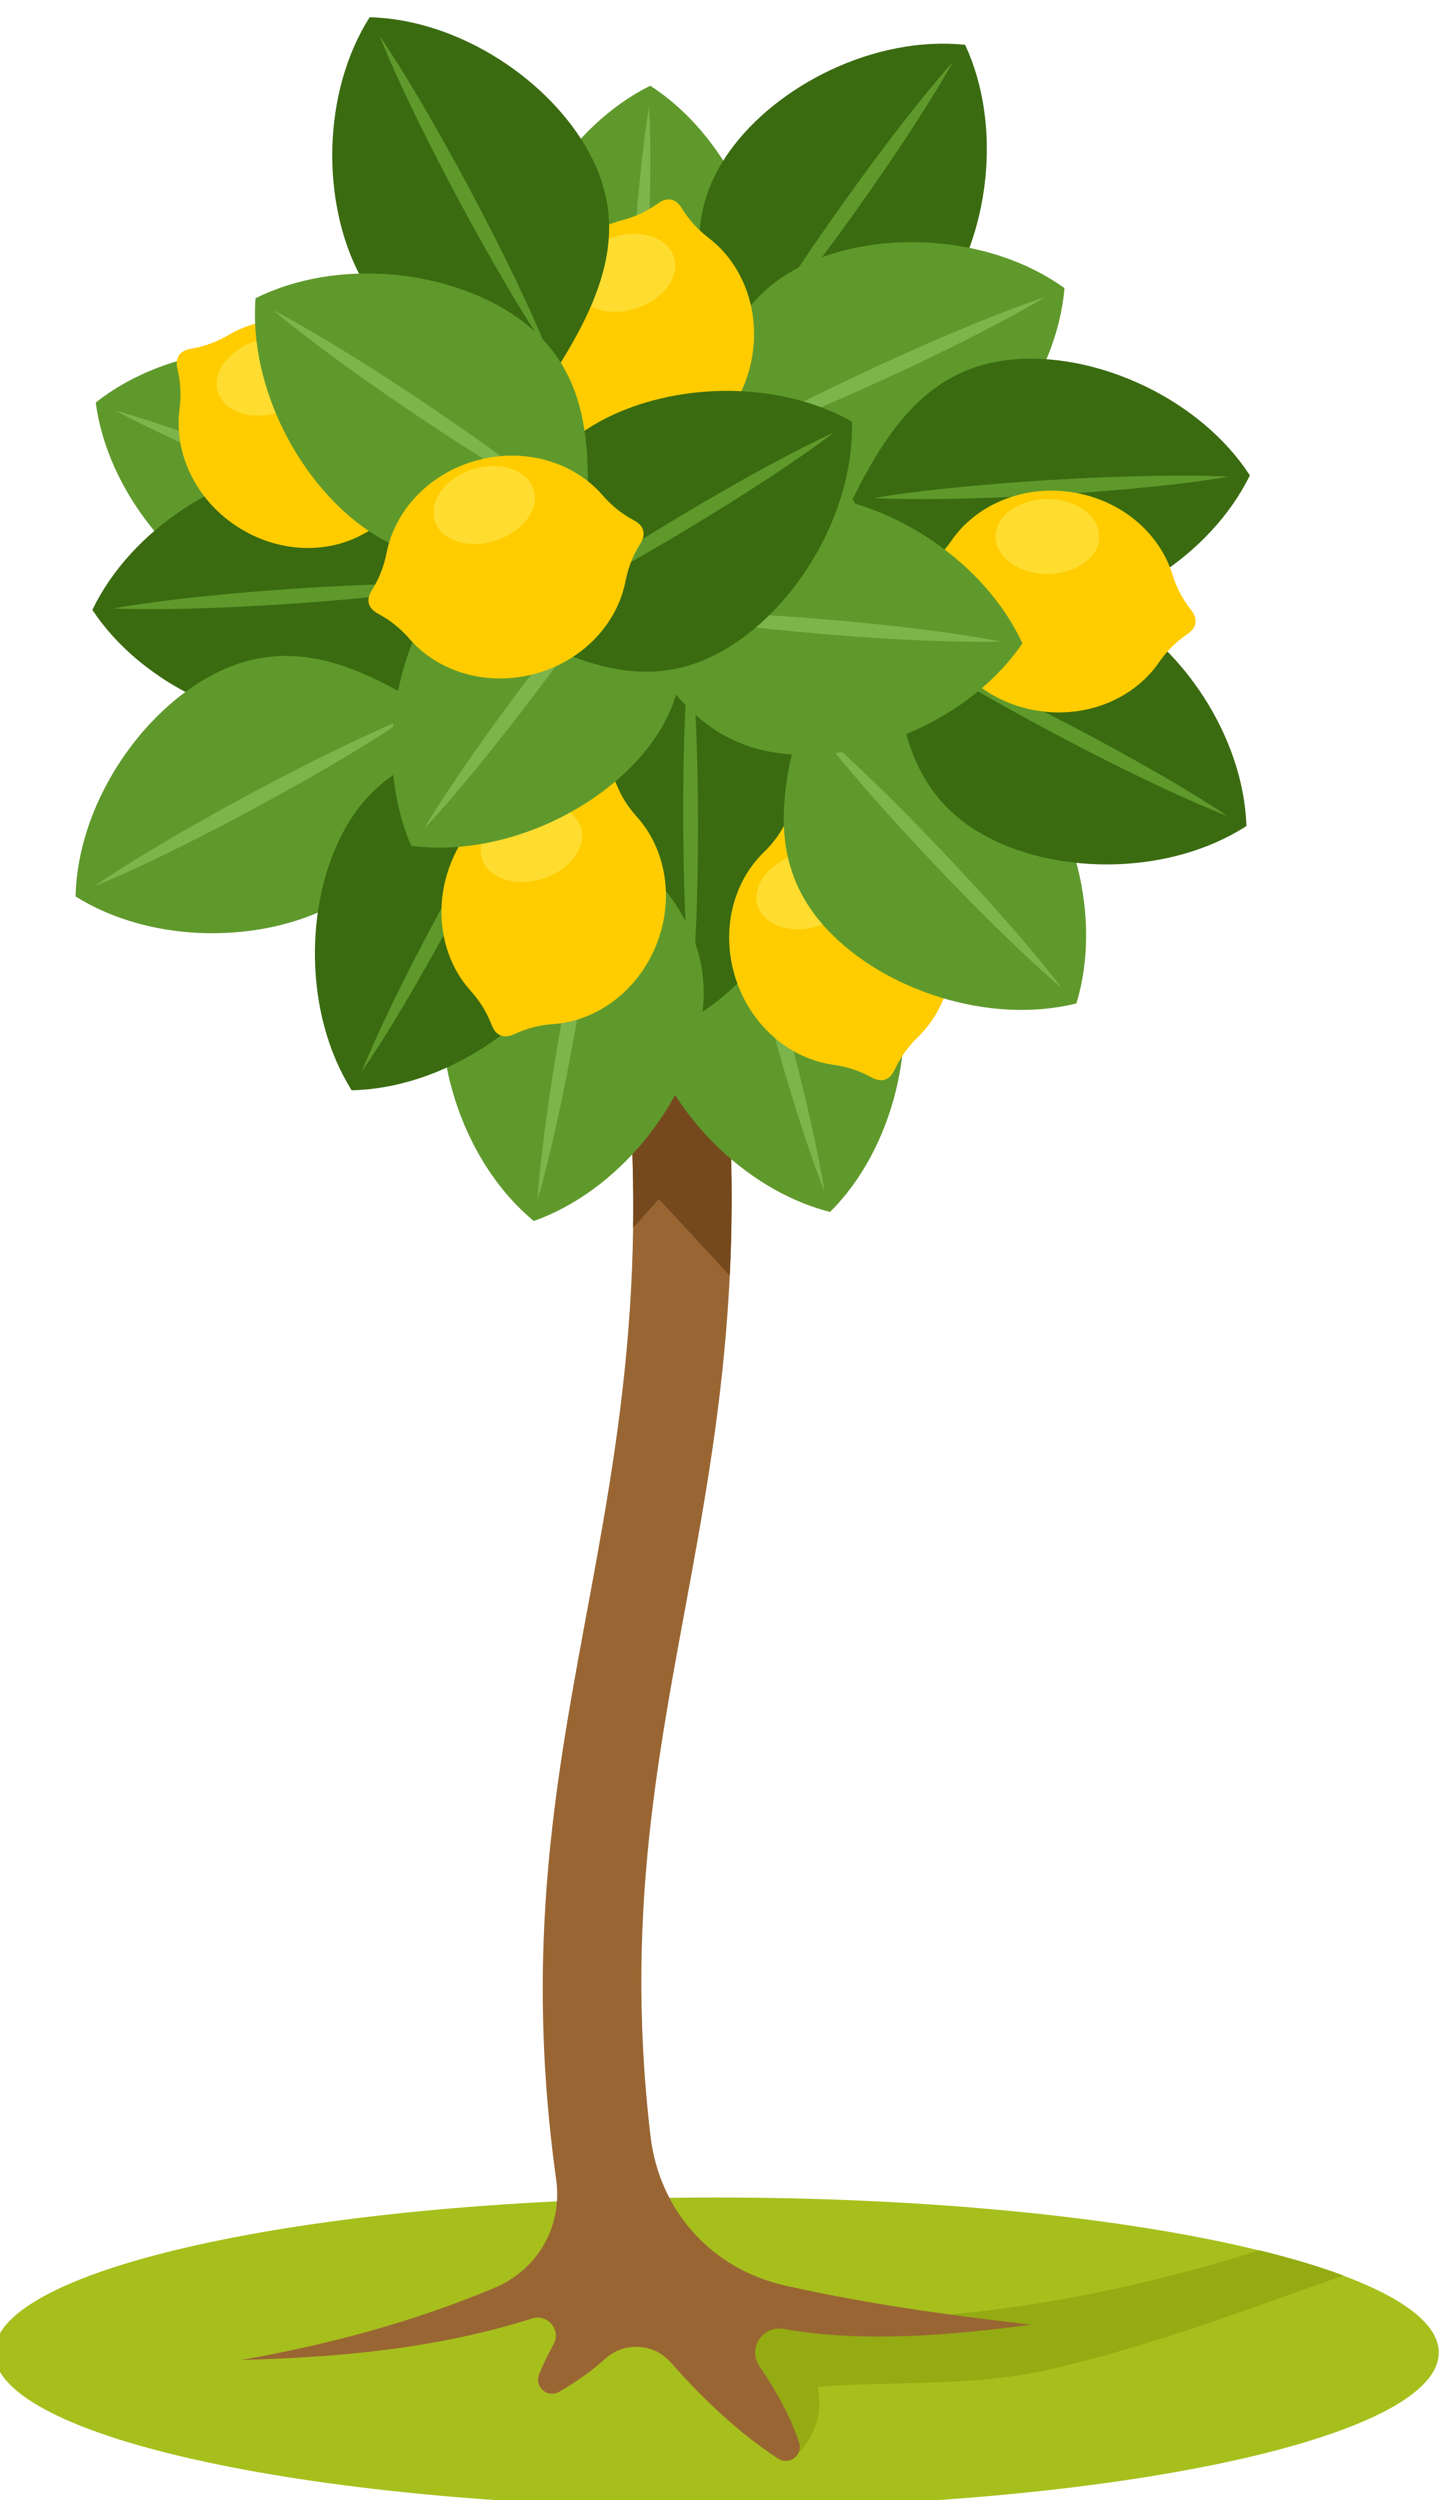 <?xml version="1.0" encoding="UTF-8" standalone="no"?>
<!-- Created with Inkscape (http://www.inkscape.org/) -->

<svg
   version="1.1"
   id="svg533"
   width="81.243"
   height="140"
   viewBox="0 0 81.243 140"
   sodipodi:docname="1680700135lemon-tree.svg"
   inkscape:version="1.2.2 (732a01da63, 2022-12-09)"
   xmlns:inkscape="http://www.inkscape.org/namespaces/inkscape"
   xmlns:sodipodi="http://sodipodi.sourceforge.net/DTD/sodipodi-0.dtd"
   xmlns="http://www.w3.org/2000/svg"
   xmlns:svg="http://www.w3.org/2000/svg">
  <defs
     id="defs537">
    <clipPath
       clipPathUnits="userSpaceOnUse"
       id="clipPath549">
      <path
         d="M 0,1200 H 1200 V 0 H 0 Z"
         id="path547" />
    </clipPath>
  </defs>
  <sodipodi:namedview
     id="namedview535"
     pagecolor="#ffffff"
     bordercolor="#000000"
     borderopacity="0.25"
     inkscape:showpageshadow="2"
     inkscape:pageopacity="0.0"
     inkscape:pagecheckerboard="0"
     inkscape:deskcolor="#d1d1d1"
     showgrid="false"
     inkscape:zoom="0.523125"
     inkscape:cx="334.52808"
     inkscape:cy="628.91278"
     inkscape:window-width="1920"
     inkscape:window-height="1017"
     inkscape:window-x="1912"
     inkscape:window-y="-8"
     inkscape:window-maximized="1"
     inkscape:current-layer="g541">
    <inkscape:page
       x="0"
       y="0"
       id="page539"
       width="81.243"
       height="140" />
  </sodipodi:namedview>
  <g
     id="g541"
     inkscape:groupmode="layer"
     inkscape:label="Page 1"
     transform="matrix(1.333,0,0,-1.333,-465.703,1427.668)">
    <g
       id="g543"
       transform="matrix(0.117,0,0,0.117,308.263,945.017)">
      <g
         id="g545"
         clip-path="url(#clipPath549)">
        <g
           id="g551"
           transform="translate(608.729,176.574)">
          <path
             d="m 0,0 c 142.899,0 259.449,25.006 259.449,55.662 0,30.662 -116.55,55.667 -259.449,55.667 -142.901,0 -259.451,-25.005 -259.451,-55.667 C -259.451,25.006 -142.901,0 0,0"
             style="fill:#a7bf1c;fill-opacity:1;fill-rule:evenodd;stroke:none"
             id="path553" />
        </g>
        <g
           id="g555"
           transform="translate(803.781,268.935)">
          <path
             d="m 0,0 c 11.375,-2.779 21.486,-5.804 30.125,-9.032 -34.98,-12.346 -69.727,-25.533 -105.832,-33.798 -27.049,-6.191 -55.348,-4.09 -83.022,-6.133 2.274,-12.035 -2.445,-19.221 -8.371,-25.579 -15.295,18.905 -30.586,37.809 -45.877,56.711 21.854,-2.358 43.711,-4.717 65.569,-7.075 C -96.402,-24.316 -47.523,-14.95 0,0"
             style="fill:#94ab13;fill-opacity:1;fill-rule:evenodd;stroke:none"
             id="path557" />
        </g>
        <g
           id="g559"
           transform="translate(599.738,779.998)">
          <path
             d="m 0,0 c 46.12,-224.783 -34.94,-298.653 -14.734,-470.105 3.153,-26.768 21.955,-47.645 48.244,-53.579 28.459,-6.425 58.262,-10.599 88.498,-14.054 -28.615,-3.845 -60.469,-6.597 -88.959,-1.541 -3.51,0.623 -6.861,-0.839 -8.793,-3.84 -1.927,-2.997 -1.871,-6.651 0.151,-9.588 5.865,-8.528 10.836,-17.418 14.213,-27.268 0.716,-2.076 0.058,-4.281 -1.676,-5.629 -1.736,-1.349 -4.033,-1.441 -5.873,-0.236 -13.936,9.135 -26.612,20.991 -38.521,34.491 -3.029,3.433 -6.865,5.307 -11.434,5.584 -4.57,0.276 -8.602,-1.121 -12.023,-4.165 -5.037,-4.481 -10.605,-8.454 -16.68,-11.941 -1.907,-1.096 -4.195,-0.866 -5.851,0.584 -1.652,1.455 -2.173,3.698 -1.329,5.731 1.53,3.694 3.252,7.254 5.16,10.681 1.314,2.371 1.068,5.154 -0.645,7.254 -1.711,2.104 -4.386,2.906 -6.975,2.094 -35.892,-11.252 -70.443,-13.93 -104.729,-14.922 31.983,5.574 62.584,13.897 91.305,25.987 15.478,6.518 24.33,22.088 22.02,38.725 -25.41,183.085 59.899,253.62 13.74,478.606 z"
             style="fill:#996633;fill-opacity:1;fill-rule:evenodd;stroke:none"
             id="path561" />
        </g>
        <g
           id="g563"
           transform="translate(606.896,739.889)">
          <path
             d="m 0,0 c 6.963,-46.148 8.305,-85.563 6.566,-121 l -25.496,27.526 -9.223,-10.374 c 0.449,31.799 -1.805,66.92 -8.421,107.198 z"
             style="fill:#75491d;fill-opacity:1;fill-rule:evenodd;stroke:none"
             id="path565" />
        </g>
        <g
           id="g567"
           transform="translate(518.246,878.778)">
          <path
             d="m 0,0 c -25.496,-20.211 -48.278,-30.85 -75.531,-19.827 -27.254,11.025 -52.753,41.186 -57.031,73.443 25.502,20.214 64.8,24.17 92.054,13.151 C -13.255,55.741 -4.275,32.26 0,0"
             style="fill:#5f992c;fill-opacity:1;fill-rule:evenodd;stroke:none"
             id="path569" />
        </g>
        <g
           id="g571"
           transform="translate(511.238,881.616)">
          <path
             d="m 0,0 c -13.916,3.888 -35.896,11.651 -60.269,21.507 -24.372,9.858 -45.569,19.56 -58.277,26.439 13.918,-3.893 35.899,-11.651 60.271,-21.51 C -33.902,16.578 -12.709,6.876 0,0"
             style="fill:#7cb54b;fill-opacity:1;fill-rule:evenodd;stroke:none"
             id="path573" />
        </g>
        <g
           id="g575"
           transform="translate(611.789,779.703)">
          <path
             d="m 0,0 c 31.531,-8.027 53.803,-19.698 61.555,-48.057 7.756,-28.355 -0.78,-66.92 -23.84,-89.874 -31.539,8.026 -58.504,36.885 -66.257,65.243 C -36.294,-44.331 -23.061,-22.956 0,0"
             style="fill:#5f992c;fill-opacity:1;fill-rule:evenodd;stroke:none"
             id="path577" />
        </g>
        <g
           id="g579"
           transform="translate(613.783,772.409)">
          <path
             d="m 0,0 c 5.34,-13.424 12.492,-35.612 19.428,-60.971 6.933,-25.361 12.062,-48.1 14.295,-62.375 -5.34,13.427 -12.493,35.614 -19.424,60.972 C 7.363,-37.013 2.234,-14.277 0,0"
             style="fill:#7cb54b;fill-opacity:1;fill-rule:evenodd;stroke:none"
             id="path581" />
        </g>
        <g
           id="g583"
           transform="translate(599.185,854.163)">
          <path
             d="m 0,0 c 28.346,-15.976 46.801,-33.052 46.885,-62.451 0.086,-29.398 -18.215,-64.403 -46.467,-80.544 -28.347,15.979 -46.85,50.873 -46.937,80.273 C -46.604,-33.325 -28.251,-16.142 0,0"
             style="fill:#3a6b10;fill-opacity:1;fill-rule:evenodd;stroke:none"
             id="path585" />
        </g>
        <g
           id="g587"
           transform="translate(599.207,846.605)">
          <path
             d="m 0,0 c 1.652,-14.357 2.77,-37.64 2.848,-63.933 0.073,-26.288 -0.904,-49.577 -2.473,-63.943 -1.655,14.355 -2.771,37.64 -2.847,63.929 C -2.549,-37.658 -1.569,-14.367 0,0"
             style="fill:#5f992c;fill-opacity:1;fill-rule:evenodd;stroke:none"
             id="path589" />
        </g>
        <g
           id="g591"
           transform="translate(650.58,694.639)">
          <path
             d="m 0,0 c -15.355,2.143 -29.377,13.755 -34.943,30.767 -5.565,17.013 -1.112,34.667 10.009,45.47 3.682,3.576 6.268,7.205 8.452,11.849 0.851,1.818 1.996,3.021 3.437,3.492 1.44,0.47 3.074,0.178 4.836,-0.783 4.504,-2.46 8.734,-3.857 13.818,-4.57 C 20.965,84.081 34.986,72.469 40.549,55.458 46.113,38.444 41.664,20.788 30.541,9.987 26.861,6.412 24.271,2.782 22.092,-1.861 21.238,-3.68 20.096,-4.884 18.654,-5.354 17.215,-5.823 15.578,-5.528 13.818,-4.565 9.316,-2.108 5.084,-0.71 0,0"
             style="fill:#ffcc00;fill-opacity:1;fill-rule:evenodd;stroke:none"
             id="path593" />
        </g>
        <g
           id="g595"
           transform="translate(637.182,770.085)">
          <path
             d="m 0,0 c 9.807,3.12 19.582,-0.086 21.832,-7.162 2.248,-7.076 -3.875,-15.344 -13.682,-18.461 -9.808,-3.117 -19.582,0.09 -21.832,7.165 C -15.934,-11.382 -9.807,-3.117 0,0"
             style="fill:#ffdd30;fill-opacity:1;fill-rule:evenodd;stroke:none"
             id="path597" />
        </g>
        <g
           id="g599"
           transform="translate(639.598,820.399)">
          <path
             d="M 0,0 C 31.588,7.818 56.729,8.056 76.957,-13.276 97.184,-34.609 107.881,-72.63 98.4,-103.756 66.813,-111.578 29.41,-98.882 9.18,-77.55 -11.049,-56.218 -9.482,-31.126 0,0"
             style="fill:#5f992c;fill-opacity:1;fill-rule:evenodd;stroke:none"
             id="path601" />
        </g>
        <g
           id="g603"
           transform="translate(644.801,814.914)">
          <path
             d="M 0,0 C 11.051,-9.311 27.834,-25.487 45.926,-44.565 64.018,-63.64 79.279,-81.259 87.994,-92.788 76.941,-83.477 60.158,-67.298 42.068,-48.223 23.977,-29.148 8.713,-11.526 0,0"
             style="fill:#7cb54b;fill-opacity:1;fill-rule:evenodd;stroke:none"
             id="path605" />
        </g>
        <g
           id="g607"
           transform="translate(672.441,846.734)">
          <path
             d="M 0,0 C 27.363,17.606 51.078,25.954 77.119,12.303 103.152,-1.346 125.563,-33.875 126.646,-66.392 99.283,-84.002 59.783,-84.075 33.748,-70.425 7.711,-56.773 1.084,-32.523 0,0"
             style="fill:#3a6b10;fill-opacity:1;fill-rule:evenodd;stroke:none"
             id="path609" />
        </g>
        <g
           id="g611"
           transform="translate(679.139,843.226)">
          <path
             d="m 0,0 c 13.465,-5.245 34.576,-15.128 57.861,-27.333 23.285,-12.211 43.422,-23.948 55.395,-32.044 -13.467,5.239 -34.578,15.128 -57.863,27.333 C 32.105,-19.839 11.969,-8.099 0,0"
             style="fill:#5f992c;fill-opacity:1;fill-rule:evenodd;stroke:none"
             id="path613" />
        </g>
        <g
           id="g615"
           transform="translate(527.14,867.685)">
          <path
             d="m 0,0 c -14.097,-29.329 -29.932,-48.856 -59.261,-50.858 -29.333,-2.002 -65.452,13.98 -83.4,41.12 14.094,29.329 47.707,50.068 77.036,52.07 C -36.292,44.335 -17.948,27.14 0,0"
             style="fill:#3a6b10;fill-opacity:1;fill-rule:evenodd;stroke:none"
             id="path617" />
        </g>
        <g
           id="g619"
           transform="translate(519.597,867.169)">
          <path
             d="m 0,0 c -14.214,-2.586 -37.376,-5.215 -63.606,-7.009 -26.231,-1.787 -49.535,-2.328 -63.972,-1.698 14.216,2.583 37.379,5.215 63.606,7.005 C -37.738,0.089 -14.437,0.629 0,0"
             style="fill:#5f992c;fill-opacity:1;fill-rule:evenodd;stroke:none"
             id="path621" />
        </g>
        <g
           id="g623"
           transform="translate(576.957,903.384)">
          <path
             d="m 0,0 c -27.364,17.604 -44.789,35.729 -43.155,65.083 1.631,29.351 21.946,63.226 51.094,77.688 C 35.303,125.167 51.737,89.247 50.106,59.896 48.471,30.545 29.149,14.462 0,0"
             style="fill:#5f992c;fill-opacity:1;fill-rule:evenodd;stroke:none"
             id="path625" />
        </g>
        <g
           id="g627"
           transform="translate(577.375,910.929)">
          <path
             d="M 0,0 C -0.812,14.429 -0.562,37.735 0.896,63.987 2.355,90.236 4.695,113.43 7.101,127.68 7.911,113.252 7.665,89.941 6.206,63.692 4.744,37.44 2.407,14.251 0,0"
             style="fill:#7cb54b;fill-opacity:1;fill-rule:evenodd;stroke:none"
             id="path629" />
        </g>
        <g
           id="g631"
           transform="translate(614.99,944.436)">
          <path
             d="m 0,0 c -13.713,29.51 -18.753,54.141 -1.68,78.077 17.073,23.931 52.346,41.696 84.713,38.34 C 96.75,86.91 91.436,47.768 74.367,23.835 57.295,-0.099 32.363,-3.357 0,0"
             style="fill:#3a6b10;fill-opacity:1;fill-rule:evenodd;stroke:none"
             id="path633" />
        </g>
        <g
           id="g635"
           transform="translate(619.379,950.593)">
          <path
             d="M 0,0 C 7.025,12.622 19.697,32.191 34.961,53.598 50.23,75 64.603,93.351 74.256,104.105 67.227,91.479 54.559,71.914 39.291,50.508 24.025,29.102 9.652,10.755 0,0"
             style="fill:#5f992c;fill-opacity:1;fill-rule:evenodd;stroke:none"
             id="path637" />
        </g>
        <g
           id="g639"
           transform="translate(603.811,913.743)">
          <path
             d="M 0,0 C 2.768,32.422 10.641,56.297 37.352,68.582 64.059,80.863 103.5,78.747 129.916,59.746 127.15,27.324 103.086,-3.998 76.377,-16.28 49.67,-28.564 26.414,-19.001 0,0"
             style="fill:#5f992c;fill-opacity:1;fill-rule:evenodd;stroke:none"
             id="path641" />
        </g>
        <g
           id="g643"
           transform="translate(610.678,916.903)">
          <path
             d="m 0,0 c 12.377,7.463 33.094,18.145 56.982,29.127 23.883,10.985 45.477,19.766 59.2,24.299 C 103.807,45.963 83.09,35.281 59.203,24.299 35.315,13.311 13.723,4.533 0,0"
             style="fill:#7cb54b;fill-opacity:1;fill-rule:evenodd;stroke:none"
             id="path645" />
        </g>
        <g
           id="g647"
           transform="translate(657.584,897.638)">
          <path
             d="M 0,0 C 14.326,29.215 30.314,48.619 59.662,50.388 89.006,52.156 125,35.892 142.732,8.608 128.406,-20.607 94.631,-41.083 65.285,-42.852 35.941,-44.621 17.734,-27.281 0,0"
             style="fill:#3a6b10;fill-opacity:1;fill-rule:evenodd;stroke:none"
             id="path649" />
        </g>
        <g
           id="g651"
           transform="translate(665.129,898.095)">
          <path
             d="M 0,0 C 14.238,2.47 37.418,4.917 63.662,6.502 89.908,8.083 113.215,8.44 127.646,7.696 113.408,5.224 90.225,2.776 63.984,1.191 37.738,-0.39 14.432,-0.746 0,0"
             style="fill:#5f992c;fill-opacity:1;fill-rule:evenodd;stroke:none"
             id="path653" />
        </g>
        <g
           id="g655"
           transform="translate(568.072,779.304)">
          <path
             d="m 0,0 c 25.055,-20.765 40.176,-40.85 35.03,-69.795 -5.145,-28.942 -29.383,-60.133 -60.053,-70.992 -25.055,20.766 -37.057,58.397 -31.91,87.343 C -51.785,-24.502 -30.672,-10.86 0,0"
             style="fill:#5f992c;fill-opacity:1;fill-rule:evenodd;stroke:none"
             id="path657" />
        </g>
        <g
           id="g659"
           transform="translate(566.751,771.863)">
          <path
             d="m 0,0 c -0.928,-14.419 -3.975,-37.532 -8.575,-63.416 -4.601,-25.887 -9.704,-48.629 -13.808,-62.485 0.928,14.419 3.975,37.529 8.574,63.413 C -9.207,-36.599 -4.101,-13.86 0,0"
             style="fill:#7cb54b;fill-opacity:1;fill-rule:evenodd;stroke:none"
             id="path661" />
        </g>
        <g
           id="g663"
           transform="translate(504.321,822.905)">
          <path
             d="m 0,0 c -0.715,-32.532 -7.064,-56.857 -32.94,-70.805 -25.884,-13.946 -65.379,-14.324 -92.939,2.97 0.709,32.532 22.744,65.314 48.625,79.257 C -51.374,25.367 -27.566,17.294 0,0"
             style="fill:#5f992c;fill-opacity:1;fill-rule:evenodd;stroke:none"
             id="path665" />
        </g>
        <g
           id="g667"
           transform="translate(497.663,819.318)">
          <path
             d="m 0,0 c -11.876,-8.23 -31.878,-20.199 -55.023,-32.671 -23.143,-12.472 -44.137,-22.598 -57.546,-27.993 11.879,8.23 31.879,20.201 55.022,32.674 C -34.399,-15.519 -13.402,-5.396 0,0"
             style="fill:#7cb54b;fill-opacity:1;fill-rule:evenodd;stroke:none"
             id="path669" />
        </g>
        <g
           id="g671"
           transform="translate(545.527,811.299)">
          <path
             d="m 0,0 c 17.278,-27.573 25.34,-51.387 11.378,-77.258 -13.961,-25.871 -46.755,-47.889 -79.284,-48.582 -17.279,27.569 -16.876,67.07 -2.918,92.942 C -56.862,-7.027 -32.533,-0.694 0,0"
             style="fill:#3a6b10;fill-opacity:1;fill-rule:evenodd;stroke:none"
             id="path673" />
        </g>
        <g
           id="g675"
           transform="translate(541.936,804.647)">
          <path
             d="m 0,0 c -5.398,-13.402 -15.536,-34.391 -28.021,-57.528 -12.487,-23.139 -24.467,-43.138 -32.707,-55.008 5.405,13.403 15.54,34.393 28.027,57.532 C -20.214,-31.866 -8.236,-11.873 0,0"
             style="fill:#5f992c;fill-opacity:1;fill-rule:evenodd;stroke:none"
             id="path677" />
        </g>
        <g
           id="g679"
           transform="translate(580.114,783.628)">
          <path
             d="m 0,0 c 10.371,-11.529 13.623,-29.44 6.929,-46.043 -6.699,-16.603 -21.471,-27.244 -36.934,-28.35 -5.12,-0.365 -9.434,-1.477 -14.094,-3.627 -1.824,-0.841 -3.473,-1.025 -4.877,-0.454 -1.406,0.565 -2.468,1.842 -3.197,3.713 -1.864,4.782 -4.198,8.574 -7.632,12.389 -10.368,11.525 -13.623,29.439 -6.927,46.039 6.698,16.602 21.466,27.244 36.932,28.35 5.117,0.366 9.436,1.477 14.094,3.627 1.824,0.841 3.474,1.026 4.88,0.458 1.404,-0.569 2.467,-1.846 3.194,-3.713 C -5.768,7.607 -3.431,3.813 0,0"
             style="fill:#ffcc00;fill-opacity:1;fill-rule:evenodd;stroke:none"
             id="path681" />
        </g>
        <g
           id="g683"
           transform="translate(538.119,787.068)">
          <path
             d="m 0,0 c 9.807,3.12 19.582,-0.089 21.83,-7.165 2.251,-7.076 -3.873,-15.341 -13.682,-18.461 -9.806,-3.117 -19.582,0.093 -21.83,7.168 C -15.933,-11.385 -9.806,-3.12 0,0"
             style="fill:#ffdd30;fill-opacity:1;fill-rule:evenodd;stroke:none"
             id="path685" />
        </g>
        <g
           id="g687"
           transform="translate(767.6,839.019)">
          <path
             d="m 0,0 c -8.834,-12.742 -25.52,-20.027 -43.217,-17.327 -17.695,2.702 -31.447,14.634 -36.08,29.431 -1.529,4.898 -3.605,8.841 -6.766,12.882 -1.24,1.582 -1.794,3.146 -1.564,4.641 0.227,1.499 1.225,2.825 2.879,3.965 4.225,2.911 7.381,6.056 10.305,10.276 8.832,12.742 25.517,20.024 43.212,17.322 C -13.533,58.489 0.219,46.559 4.85,31.762 6.379,26.866 8.455,22.92 11.615,18.878 12.857,17.297 13.416,15.736 13.186,14.237 12.955,12.739 11.957,11.412 10.301,10.273 6.078,7.361 2.924,4.214 0,0"
             style="fill:#ffcc00;fill-opacity:1;fill-rule:evenodd;stroke:none"
             id="path689" />
        </g>
        <g
           id="g691"
           transform="translate(585.135,887.389)">
          <path
             d="m 0,0 c 12.92,-29.863 17.296,-54.623 -0.412,-78.093 -17.705,-23.467 -53.444,-40.281 -85.709,-36.057 -12.917,29.86 -6.56,68.845 11.145,92.314 C -57.271,1.634 -32.266,4.223 0,0"
             style="fill:#5f992c;fill-opacity:1;fill-rule:evenodd;stroke:none"
             id="path693" />
        </g>
        <g
           id="g695"
           transform="translate(580.583,881.351)">
          <path
             d="m 0,0 c -7.364,-12.432 -20.552,-31.65 -36.387,-52.639 -15.835,-20.988 -30.693,-38.948 -40.631,-49.442 7.365,12.436 20.552,31.654 36.387,52.643 C -24.796,-28.45 -9.936,-10.49 0,0"
             style="fill:#7cb54b;fill-opacity:1;fill-rule:evenodd;stroke:none"
             id="path697" />
        </g>
        <g
           id="g699"
           transform="translate(576.109,857.894)">
          <path
             d="M 0,0 C 18.371,26.854 36.979,43.761 66.276,41.301 95.571,38.838 128.856,17.573 142.491,-11.971 124.118,-38.825 87.752,-54.239 58.456,-51.779 29.161,-49.316 13.633,-29.544 0,0"
             style="fill:#5f992c;fill-opacity:1;fill-rule:evenodd;stroke:none"
             id="path701" />
        </g>
        <g
           id="g703"
           transform="translate(583.639,857.261)">
          <path
             d="m 0,0 c 14.447,0.402 37.738,-0.503 63.939,-2.702 26.199,-2.202 49.316,-5.196 63.488,-8.004 -14.443,-0.402 -37.738,0.504 -63.933,2.703 C 37.292,-5.801 14.177,-2.807 0,0"
             style="fill:#7cb54b;fill-opacity:1;fill-rule:evenodd;stroke:none"
             id="path705" />
        </g>
        <g
           id="g707"
           transform="translate(606,991.409)">
          <path
             d="m 0,0 c 12.303,-9.435 18.781,-26.448 15.236,-43.991 -3.545,-17.548 -16.121,-30.714 -31.123,-34.63 -4.966,-1.296 -9.004,-3.179 -13.191,-6.143 -1.639,-1.16 -3.227,-1.645 -4.714,-1.344 -1.483,0.3 -2.76,1.36 -3.82,3.068 -2.706,4.357 -5.7,7.662 -9.769,10.782 -12.303,9.435 -18.784,26.452 -15.233,43.997 3.544,17.542 16.117,30.712 31.119,34.63 4.963,1.293 9.005,3.176 13.195,6.143 1.636,1.161 3.224,1.643 4.711,1.342 1.483,-0.301 2.76,-1.361 3.82,-3.068 C -7.063,6.428 -4.072,3.126 0,0"
             style="fill:#ffcc00;fill-opacity:1;fill-rule:evenodd;stroke:none"
             id="path709" />
        </g>
        <g
           id="g711"
           transform="translate(534.753,851.982)">
          <path
             d="M 0,0 C -0.787,32.53 4.432,57.123 29.643,72.249 54.854,87.371 94.29,89.57 122.618,73.564 123.407,41.034 102.905,7.273 77.694,-7.852 52.485,-22.975 28.328,-16.003 0,0"
             style="fill:#3a6b10;fill-opacity:1;fill-rule:evenodd;stroke:none"
             id="path713" />
        </g>
        <g
           id="g715"
           transform="translate(541.236,855.874)">
          <path
             d="M 0,0 C 11.483,8.765 30.914,21.646 53.46,35.171 76.004,48.695 96.51,59.776 109.655,65.783 98.169,57.013 78.739,44.135 56.193,30.609 33.648,17.085 13.142,6.004 0,0"
             style="fill:#5f992c;fill-opacity:1;fill-rule:evenodd;stroke:none"
             id="path717" />
        </g>
        <g
           id="g719"
           transform="translate(571.61,991.798)">
          <path
             d="m 0,0 c 9.809,3.117 19.581,-0.089 21.833,-7.165 2.251,-7.075 -3.876,-15.34 -13.683,-18.457 -9.805,-3.12 -19.581,0.086 -21.829,7.162 C -15.93,-11.384 -9.807,-3.12 0,0"
             style="fill:#ffdd30;fill-opacity:1;fill-rule:evenodd;stroke:none"
             id="path721" />
        </g>
        <g
           id="g723"
           transform="translate(482.682,885.667)">
          <path
             d="m 0,0 c -13.366,-7.859 -31.568,-7.472 -46.497,2.404 -14.932,9.877 -22.407,26.474 -20.404,41.848 0.663,5.092 0.435,9.539 -0.738,14.535 -0.464,1.957 -0.313,3.609 0.522,4.871 0.836,1.263 2.301,2.049 4.281,2.39 5.056,0.872 9.238,2.404 13.661,5.003 13.365,7.862 31.568,7.474 46.496,-2.402 C 12.254,58.773 19.728,42.176 17.727,26.799 17.063,21.71 17.29,17.26 18.464,12.266 18.927,10.31 18.776,8.657 17.941,7.393 17.106,6.13 15.641,5.347 13.66,5.006 8.605,4.134 4.422,2.602 0,0"
             style="fill:#ffcc00;fill-opacity:1;fill-rule:evenodd;stroke:none"
             id="path725" />
        </g>
        <g
           id="g727"
           transform="translate(443.3,954.531)">
          <path
             d="m 0,0 c 9.807,3.12 19.582,-0.089 21.833,-7.162 2.248,-7.076 -3.876,-15.344 -13.685,-18.461 -9.803,-3.117 -19.582,0.089 -21.83,7.165 C -15.93,-11.382 -9.806,-3.12 0,0"
             style="fill:#ffdd30;fill-opacity:1;fill-rule:evenodd;stroke:none"
             id="path729" />
        </g>
        <g
           id="g731"
           transform="translate(551.386,944.586)">
          <path
             d="m 0,0 c -32.529,0.851 -56.828,7.3 -70.664,33.242 -13.835,25.939 -14.047,65.434 3.366,92.923 32.53,-0.851 65.213,-23.024 79.048,-48.963 C 25.586,51.26 17.41,27.486 0,0"
             style="fill:#3a6b10;fill-opacity:1;fill-rule:evenodd;stroke:none"
             id="path733" />
        </g>
        <g
           id="g735"
           transform="translate(547.827,951.253)">
          <path
             d="M 0,0 C -8.179,11.913 -20.061,31.968 -32.438,55.161 -44.811,78.36 -54.844,99.4 -60.182,112.831 -52,100.915 -40.118,80.863 -27.744,57.667 -15.368,34.468 -5.338,13.431 0,0"
             style="fill:#5f992c;fill-opacity:1;fill-rule:evenodd;stroke:none"
             id="path737" />
        </g>
        <g
           id="g739"
           transform="translate(561.816,890.147)">
          <path
             d="m 0,0 c -29.105,-14.545 -53.585,-20.281 -77.994,-3.894 -24.407,16.381 -43.172,51.14 -40.733,83.59 29.108,14.545 68.381,10.347 92.792,-6.038 C -1.526,57.273 2.439,32.45 0,0"
             style="fill:#5f992c;fill-opacity:1;fill-rule:evenodd;stroke:none"
             id="path741" />
        </g>
        <g
           id="g743"
           transform="translate(555.542,894.361)">
          <path
             d="M 0,0 C -12.825,6.664 -32.741,18.773 -54.571,33.426 -76.4,48.079 -95.149,61.927 -106.175,71.269 -93.356,64.602 -73.436,52.495 -51.607,37.843 -29.777,23.187 -11.028,9.339 0,0"
             style="fill:#7cb54b;fill-opacity:1;fill-rule:evenodd;stroke:none"
             id="path745" />
        </g>
        <g
           id="g747"
           transform="translate(575.983,868.133)">
          <path
             d="m 0,0 c -2.994,-15.208 -15.368,-28.565 -32.664,-33.175 -17.297,-4.609 -34.677,0.818 -44.845,12.522 -3.366,3.876 -6.843,6.661 -11.357,9.096 -1.77,0.955 -2.906,2.162 -3.299,3.627 -0.387,1.462 -0.006,3.078 1.057,4.785 2.703,4.361 4.336,8.507 5.325,13.541 2.995,15.214 15.368,28.571 32.665,33.177 17.297,4.607 34.676,-0.816 44.845,-12.524 3.362,-3.872 6.842,-6.658 11.36,-9.094 C 4.852,21.004 5.989,19.794 6.379,18.328 6.769,16.867 6.385,15.251 5.325,13.544 2.623,9.183 0.989,5.037 0,0"
             style="fill:#ffcc00;fill-opacity:1;fill-rule:evenodd;stroke:none"
             id="path749" />
        </g>
        <g
           id="g751"
           transform="translate(727.584,870.842)">
          <path
             d="M 0,0 C 10.26,0 18.633,6.041 18.633,13.445 18.633,20.85 10.26,26.891 0,26.891 -10.264,26.891 -18.637,20.85 -18.637,13.445 -18.637,6.041 -10.264,0 0,0"
             style="fill:#ffdd30;fill-opacity:1;fill-rule:evenodd;stroke:none"
             id="path753" />
        </g>
        <g
           id="g755"
           transform="translate(521.135,908.42)">
          <path
             d="m 0,0 c 9.807,3.12 19.582,-0.086 21.833,-7.162 2.248,-7.075 -3.876,-15.343 -13.682,-18.46 -9.806,-3.117 -19.582,0.089 -21.833,7.165 C -15.93,-11.382 -9.806,-3.117 0,0"
             style="fill:#ffdd30;fill-opacity:1;fill-rule:evenodd;stroke:none"
             id="path757" />
        </g>
      </g>
    </g>
  </g>
</svg>
